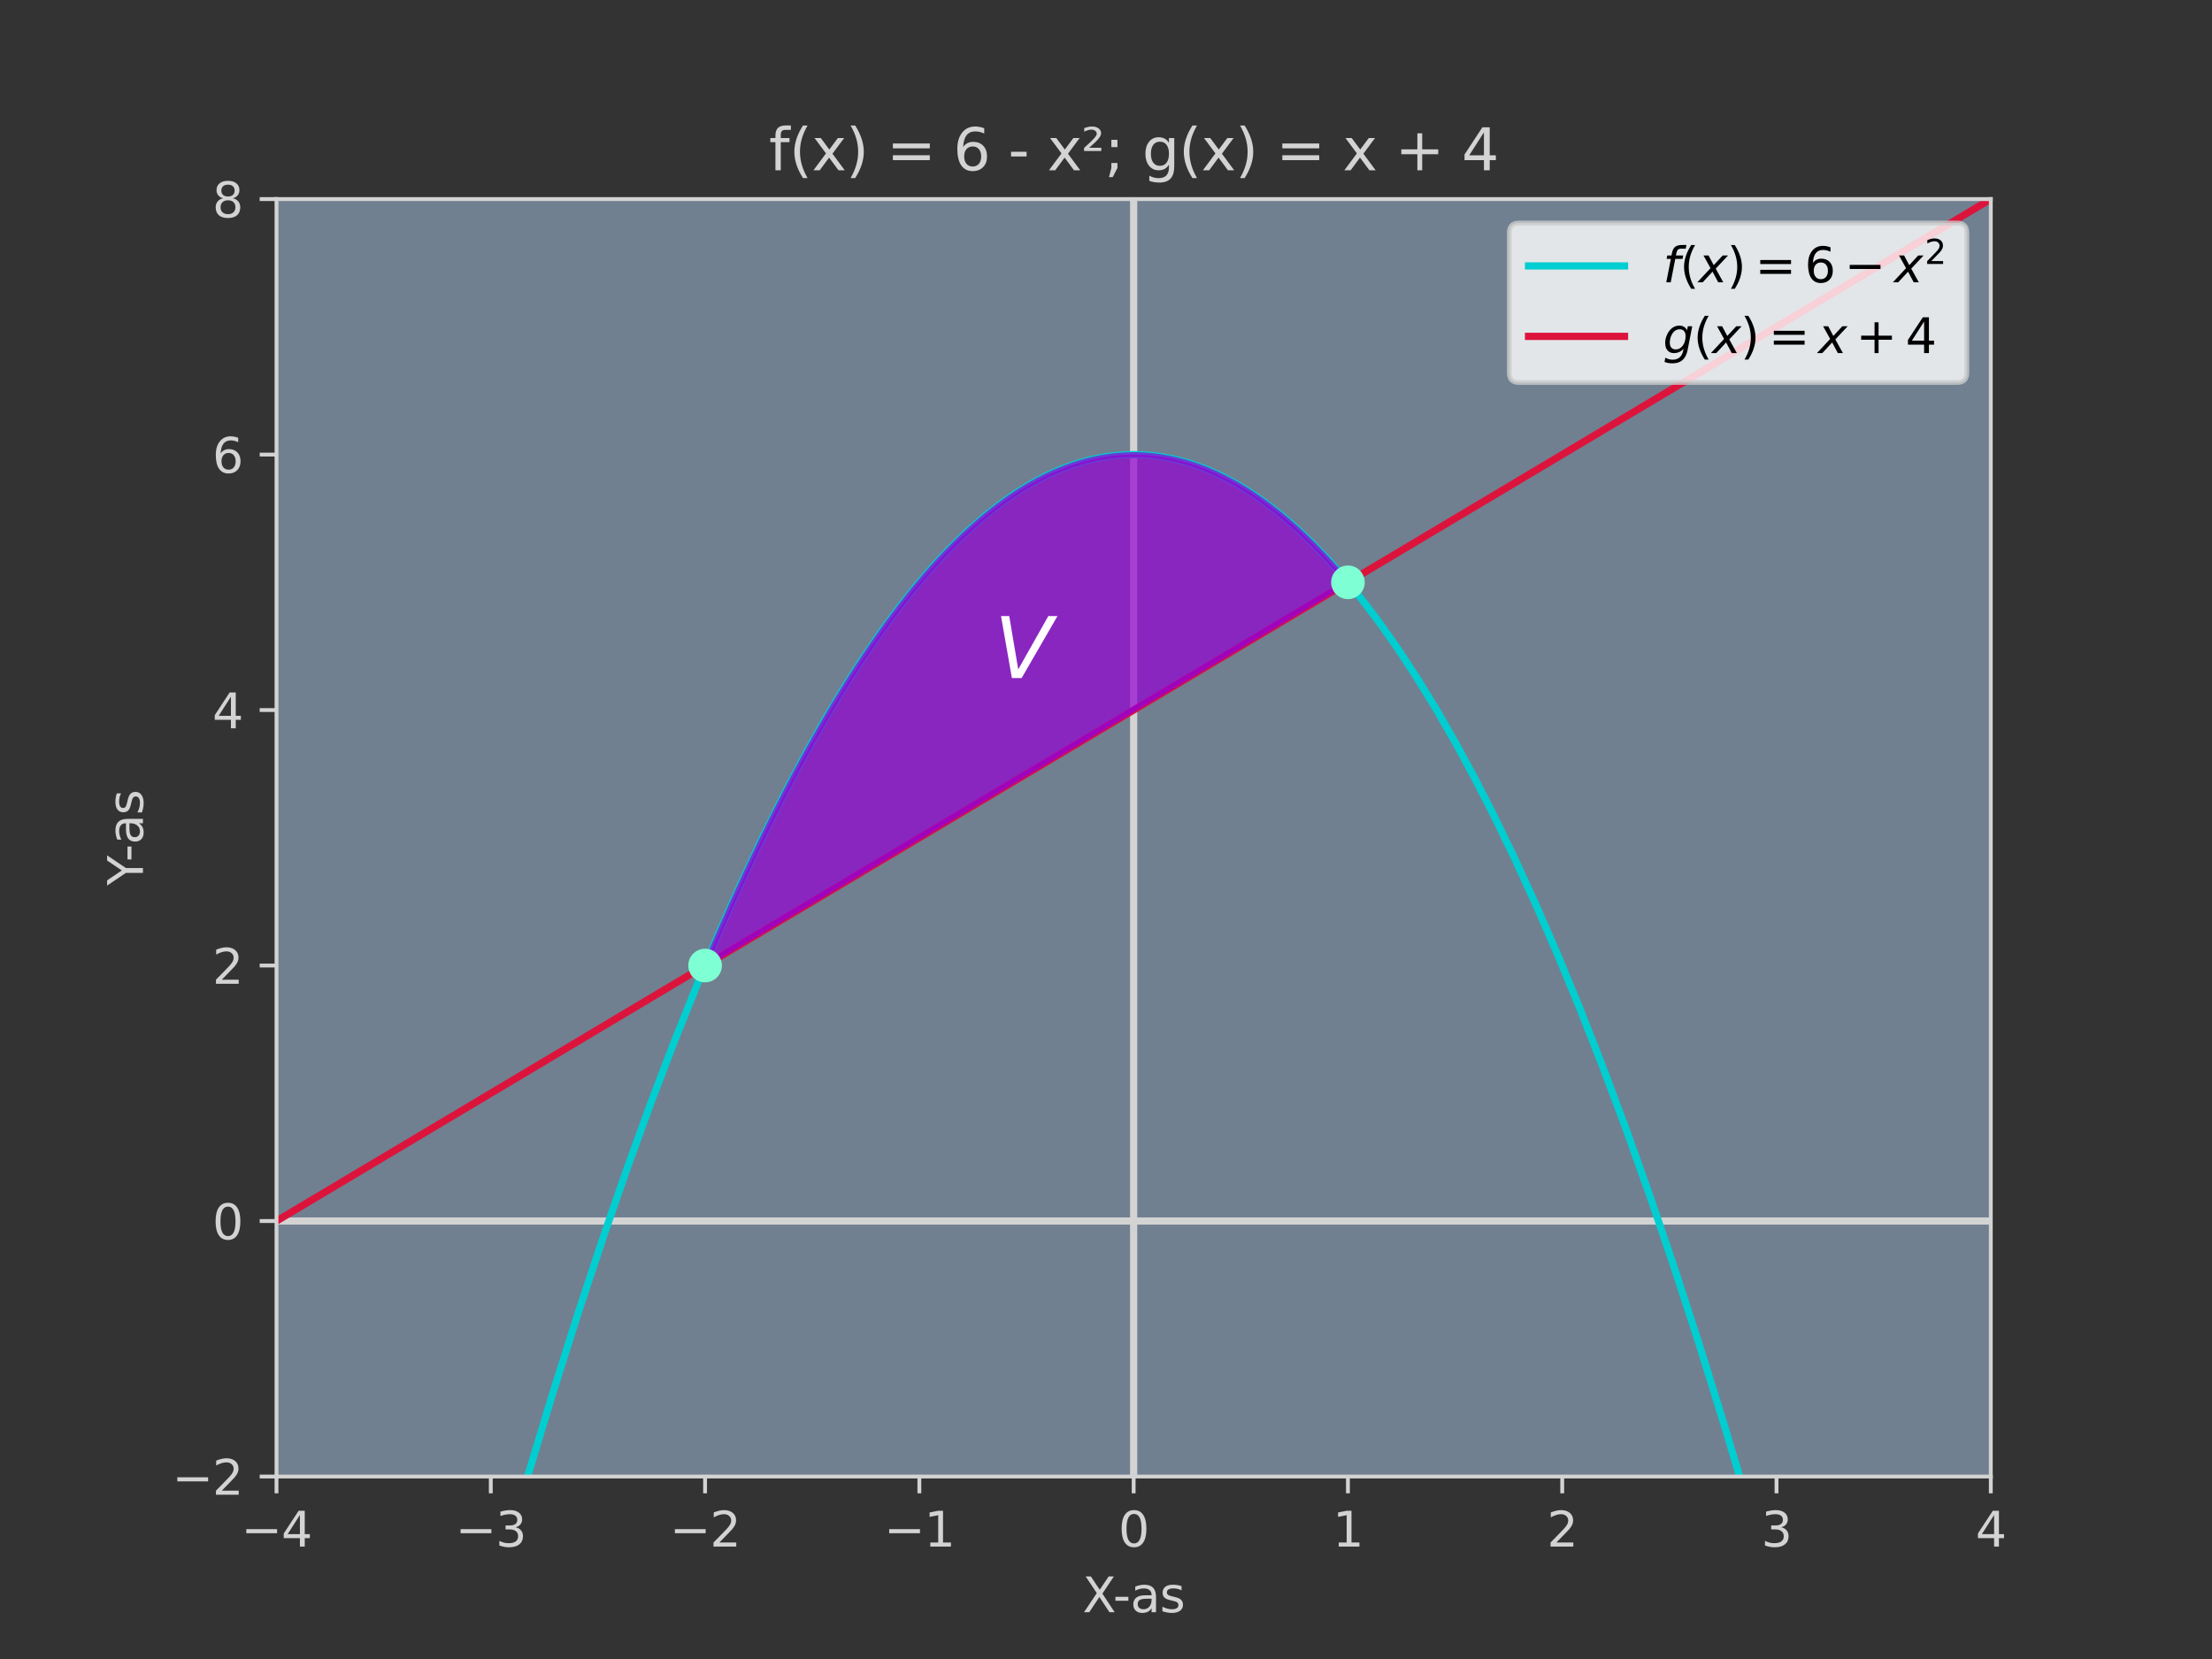 <?xml version="1.0" encoding="utf-8" standalone="no"?>
<!DOCTYPE svg PUBLIC "-//W3C//DTD SVG 1.1//EN"
  "http://www.w3.org/Graphics/SVG/1.1/DTD/svg11.dtd">
<svg xmlns:xlink="http://www.w3.org/1999/xlink" width="460.8pt" height="345.6pt" viewBox="0 0 460.8 345.6" xmlns="http://www.w3.org/2000/svg" version="1.1">
 <rect x="0" y="0" width="460.8" height="345.6" fill="#333333" stroke="none"/>
 <defs>
  <style type="text/css">*{stroke-linejoin: round; stroke-linecap: butt}</style>
 </defs>
 <g id="figure_1">
  <g id="patch_1">
   <path d="M 0 345.6 
L 460.8 345.6 
L 460.8 0 
L 0 0 
L 0 345.6 
z
" style="fill: none"/>
  </g>
  <g id="axes_1">
   <g id="patch_2">
    <path d="M 57.6 307.584 
L 414.72 307.584 
L 414.72 41.472 
L 57.6 41.472 
z
" style="fill: #708090"/>
   </g>
   <g id="LineCollection_1">
    <path d="M 57.6 254.362 
L 414.72 254.362 
" clip-path="url(#pd6b4c6619c)" style="fill: none; stroke: #d3d3d3; stroke-width: 1.5"/>
   </g>
   <g id="LineCollection_2">
    <path d="M 236.16 307.584 
L 236.16 41.472 
" clip-path="url(#pd6b4c6619c)" style="fill: none; stroke: #d3d3d3; stroke-width: 1.5"/>
   </g>
   <g id="matplotlib.axis_1">
    <g id="xtick_1">
     <g id="line2d_1">
      <defs>
       <path id="mc3722f3c17" d="M 0 0 
L 0 3.5 
" style="stroke: #d3d3d3; stroke-width: 0.8"/>
      </defs>
      <g>
       <use xlink:href="#mc3722f3c17" x="57.6" y="307.584" style="fill: #d3d3d3; stroke: #d3d3d3; stroke-width: 0.8"/>
      </g>
     </g>
     <g id="text_1">
      <!-- −4 -->
      <g style="fill: #d3d3d3" transform="translate(50.229 322.182) scale(0.1 -0.1)">
       <defs>
        <path id="DejaVuSans-2212" d="M 678 2272 
L 4684 2272 
L 4684 1741 
L 678 1741 
L 678 2272 
z
" transform="scale(0.016)"/>
        <path id="DejaVuSans-34" d="M 2419 4116 
L 825 1625 
L 2419 1625 
L 2419 4116 
z
M 2253 4666 
L 3047 4666 
L 3047 1625 
L 3713 1625 
L 3713 1100 
L 3047 1100 
L 3047 0 
L 2419 0 
L 2419 1100 
L 313 1100 
L 313 1709 
L 2253 4666 
z
" transform="scale(0.016)"/>
       </defs>
       <use xlink:href="#DejaVuSans-2212"/>
       <use xlink:href="#DejaVuSans-34" x="83.789"/>
      </g>
     </g>
    </g>
    <g id="xtick_2">
     <g id="line2d_2">
      <g>
       <use xlink:href="#mc3722f3c17" x="102.24" y="307.584" style="fill: #d3d3d3; stroke: #d3d3d3; stroke-width: 0.8"/>
      </g>
     </g>
     <g id="text_2">
      <!-- −3 -->
      <g style="fill: #d3d3d3" transform="translate(94.869 322.182) scale(0.1 -0.1)">
       <defs>
        <path id="DejaVuSans-33" d="M 2597 2516 
Q 3050 2419 3304 2112 
Q 3559 1806 3559 1356 
Q 3559 666 3084 287 
Q 2609 -91 1734 -91 
Q 1441 -91 1130 -33 
Q 819 25 488 141 
L 488 750 
Q 750 597 1062 519 
Q 1375 441 1716 441 
Q 2309 441 2620 675 
Q 2931 909 2931 1356 
Q 2931 1769 2642 2001 
Q 2353 2234 1838 2234 
L 1294 2234 
L 1294 2753 
L 1863 2753 
Q 2328 2753 2575 2939 
Q 2822 3125 2822 3475 
Q 2822 3834 2567 4026 
Q 2313 4219 1838 4219 
Q 1578 4219 1281 4162 
Q 984 4106 628 3988 
L 628 4550 
Q 988 4650 1302 4700 
Q 1616 4750 1894 4750 
Q 2613 4750 3031 4423 
Q 3450 4097 3450 3541 
Q 3450 3153 3228 2886 
Q 3006 2619 2597 2516 
z
" transform="scale(0.016)"/>
       </defs>
       <use xlink:href="#DejaVuSans-2212"/>
       <use xlink:href="#DejaVuSans-33" x="83.789"/>
      </g>
     </g>
    </g>
    <g id="xtick_3">
     <g id="line2d_3">
      <g>
       <use xlink:href="#mc3722f3c17" x="146.88" y="307.584" style="fill: #d3d3d3; stroke: #d3d3d3; stroke-width: 0.8"/>
      </g>
     </g>
     <g id="text_3">
      <!-- −2 -->
      <g style="fill: #d3d3d3" transform="translate(139.509 322.182) scale(0.1 -0.1)">
       <defs>
        <path id="DejaVuSans-32" d="M 1228 531 
L 3431 531 
L 3431 0 
L 469 0 
L 469 531 
Q 828 903 1448 1529 
Q 2069 2156 2228 2338 
Q 2531 2678 2651 2914 
Q 2772 3150 2772 3378 
Q 2772 3750 2511 3984 
Q 2250 4219 1831 4219 
Q 1534 4219 1204 4116 
Q 875 4013 500 3803 
L 500 4441 
Q 881 4594 1212 4672 
Q 1544 4750 1819 4750 
Q 2544 4750 2975 4387 
Q 3406 4025 3406 3419 
Q 3406 3131 3298 2873 
Q 3191 2616 2906 2266 
Q 2828 2175 2409 1742 
Q 1991 1309 1228 531 
z
" transform="scale(0.016)"/>
       </defs>
       <use xlink:href="#DejaVuSans-2212"/>
       <use xlink:href="#DejaVuSans-32" x="83.789"/>
      </g>
     </g>
    </g>
    <g id="xtick_4">
     <g id="line2d_4">
      <g>
       <use xlink:href="#mc3722f3c17" x="191.52" y="307.584" style="fill: #d3d3d3; stroke: #d3d3d3; stroke-width: 0.8"/>
      </g>
     </g>
     <g id="text_4">
      <!-- −1 -->
      <g style="fill: #d3d3d3" transform="translate(184.149 322.182) scale(0.1 -0.1)">
       <defs>
        <path id="DejaVuSans-31" d="M 794 531 
L 1825 531 
L 1825 4091 
L 703 3866 
L 703 4441 
L 1819 4666 
L 2450 4666 
L 2450 531 
L 3481 531 
L 3481 0 
L 794 0 
L 794 531 
z
" transform="scale(0.016)"/>
       </defs>
       <use xlink:href="#DejaVuSans-2212"/>
       <use xlink:href="#DejaVuSans-31" x="83.789"/>
      </g>
     </g>
    </g>
    <g id="xtick_5">
     <g id="line2d_5">
      <g>
       <use xlink:href="#mc3722f3c17" x="236.16" y="307.584" style="fill: #d3d3d3; stroke: #d3d3d3; stroke-width: 0.8"/>
      </g>
     </g>
     <g id="text_5">
      <!-- 0 -->
      <g style="fill: #d3d3d3" transform="translate(232.979 322.182) scale(0.1 -0.1)">
       <defs>
        <path id="DejaVuSans-30" d="M 2034 4250 
Q 1547 4250 1301 3770 
Q 1056 3291 1056 2328 
Q 1056 1369 1301 889 
Q 1547 409 2034 409 
Q 2525 409 2770 889 
Q 3016 1369 3016 2328 
Q 3016 3291 2770 3770 
Q 2525 4250 2034 4250 
z
M 2034 4750 
Q 2819 4750 3233 4129 
Q 3647 3509 3647 2328 
Q 3647 1150 3233 529 
Q 2819 -91 2034 -91 
Q 1250 -91 836 529 
Q 422 1150 422 2328 
Q 422 3509 836 4129 
Q 1250 4750 2034 4750 
z
" transform="scale(0.016)"/>
       </defs>
       <use xlink:href="#DejaVuSans-30"/>
      </g>
     </g>
    </g>
    <g id="xtick_6">
     <g id="line2d_6">
      <g>
       <use xlink:href="#mc3722f3c17" x="280.8" y="307.584" style="fill: #d3d3d3; stroke: #d3d3d3; stroke-width: 0.8"/>
      </g>
     </g>
     <g id="text_6">
      <!-- 1 -->
      <g style="fill: #d3d3d3" transform="translate(277.619 322.182) scale(0.1 -0.1)">
       <use xlink:href="#DejaVuSans-31"/>
      </g>
     </g>
    </g>
    <g id="xtick_7">
     <g id="line2d_7">
      <g>
       <use xlink:href="#mc3722f3c17" x="325.44" y="307.584" style="fill: #d3d3d3; stroke: #d3d3d3; stroke-width: 0.8"/>
      </g>
     </g>
     <g id="text_7">
      <!-- 2 -->
      <g style="fill: #d3d3d3" transform="translate(322.259 322.182) scale(0.1 -0.1)">
       <use xlink:href="#DejaVuSans-32"/>
      </g>
     </g>
    </g>
    <g id="xtick_8">
     <g id="line2d_8">
      <g>
       <use xlink:href="#mc3722f3c17" x="370.08" y="307.584" style="fill: #d3d3d3; stroke: #d3d3d3; stroke-width: 0.8"/>
      </g>
     </g>
     <g id="text_8">
      <!-- 3 -->
      <g style="fill: #d3d3d3" transform="translate(366.899 322.182) scale(0.1 -0.1)">
       <use xlink:href="#DejaVuSans-33"/>
      </g>
     </g>
    </g>
    <g id="xtick_9">
     <g id="line2d_9">
      <g>
       <use xlink:href="#mc3722f3c17" x="414.72" y="307.584" style="fill: #d3d3d3; stroke: #d3d3d3; stroke-width: 0.8"/>
      </g>
     </g>
     <g id="text_9">
      <!-- 4 -->
      <g style="fill: #d3d3d3" transform="translate(411.539 322.182) scale(0.1 -0.1)">
       <use xlink:href="#DejaVuSans-34"/>
      </g>
     </g>
    </g>
    <g id="text_10">
     <!-- X-as -->
     <g style="fill: #d3d3d3" transform="translate(225.512 335.861) scale(0.1 -0.1)">
      <defs>
       <path id="DejaVuSans-58" d="M 403 4666 
L 1081 4666 
L 2241 2931 
L 3406 4666 
L 4084 4666 
L 2584 2425 
L 4184 0 
L 3506 0 
L 2194 1984 
L 872 0 
L 191 0 
L 1856 2491 
L 403 4666 
z
" transform="scale(0.016)"/>
       <path id="DejaVuSans-2d" d="M 313 2009 
L 1997 2009 
L 1997 1497 
L 313 1497 
L 313 2009 
z
" transform="scale(0.016)"/>
       <path id="DejaVuSans-61" d="M 2194 1759 
Q 1497 1759 1228 1600 
Q 959 1441 959 1056 
Q 959 750 1161 570 
Q 1363 391 1709 391 
Q 2188 391 2477 730 
Q 2766 1069 2766 1631 
L 2766 1759 
L 2194 1759 
z
M 3341 1997 
L 3341 0 
L 2766 0 
L 2766 531 
Q 2569 213 2275 61 
Q 1981 -91 1556 -91 
Q 1019 -91 701 211 
Q 384 513 384 1019 
Q 384 1609 779 1909 
Q 1175 2209 1959 2209 
L 2766 2209 
L 2766 2266 
Q 2766 2663 2505 2880 
Q 2244 3097 1772 3097 
Q 1472 3097 1187 3025 
Q 903 2953 641 2809 
L 641 3341 
Q 956 3463 1253 3523 
Q 1550 3584 1831 3584 
Q 2591 3584 2966 3190 
Q 3341 2797 3341 1997 
z
" transform="scale(0.016)"/>
       <path id="DejaVuSans-73" d="M 2834 3397 
L 2834 2853 
Q 2591 2978 2328 3040 
Q 2066 3103 1784 3103 
Q 1356 3103 1142 2972 
Q 928 2841 928 2578 
Q 928 2378 1081 2264 
Q 1234 2150 1697 2047 
L 1894 2003 
Q 2506 1872 2764 1633 
Q 3022 1394 3022 966 
Q 3022 478 2636 193 
Q 2250 -91 1575 -91 
Q 1294 -91 989 -36 
Q 684 19 347 128 
L 347 722 
Q 666 556 975 473 
Q 1284 391 1588 391 
Q 1994 391 2212 530 
Q 2431 669 2431 922 
Q 2431 1156 2273 1281 
Q 2116 1406 1581 1522 
L 1381 1569 
Q 847 1681 609 1914 
Q 372 2147 372 2553 
Q 372 3047 722 3315 
Q 1072 3584 1716 3584 
Q 2034 3584 2315 3537 
Q 2597 3491 2834 3397 
z
" transform="scale(0.016)"/>
      </defs>
      <use xlink:href="#DejaVuSans-58"/>
      <use xlink:href="#DejaVuSans-2d" x="63.506"/>
      <use xlink:href="#DejaVuSans-61" x="99.59"/>
      <use xlink:href="#DejaVuSans-73" x="160.869"/>
     </g>
    </g>
   </g>
   <g id="matplotlib.axis_2">
    <g id="ytick_1">
     <g id="line2d_10">
      <defs>
       <path id="mef6fd1744d" d="M 0 0 
L -3.5 0 
" style="stroke: #d3d3d3; stroke-width: 0.8"/>
      </defs>
      <g>
       <use xlink:href="#mef6fd1744d" x="57.6" y="307.584" style="fill: #d3d3d3; stroke: #d3d3d3; stroke-width: 0.8"/>
      </g>
     </g>
     <g id="text_11">
      <!-- −2 -->
      <g style="fill: #d3d3d3" transform="translate(35.858 311.383) scale(0.1 -0.1)">
       <use xlink:href="#DejaVuSans-2212"/>
       <use xlink:href="#DejaVuSans-32" x="83.789"/>
      </g>
     </g>
    </g>
    <g id="ytick_2">
     <g id="line2d_11">
      <g>
       <use xlink:href="#mef6fd1744d" x="57.6" y="254.362" style="fill: #d3d3d3; stroke: #d3d3d3; stroke-width: 0.8"/>
      </g>
     </g>
     <g id="text_12">
      <!-- 0 -->
      <g style="fill: #d3d3d3" transform="translate(44.237 258.161) scale(0.1 -0.1)">
       <use xlink:href="#DejaVuSans-30"/>
      </g>
     </g>
    </g>
    <g id="ytick_3">
     <g id="line2d_12">
      <g>
       <use xlink:href="#mef6fd1744d" x="57.6" y="201.139" style="fill: #d3d3d3; stroke: #d3d3d3; stroke-width: 0.8"/>
      </g>
     </g>
     <g id="text_13">
      <!-- 2 -->
      <g style="fill: #d3d3d3" transform="translate(44.237 204.938) scale(0.1 -0.1)">
       <use xlink:href="#DejaVuSans-32"/>
      </g>
     </g>
    </g>
    <g id="ytick_4">
     <g id="line2d_13">
      <g>
       <use xlink:href="#mef6fd1744d" x="57.6" y="147.917" style="fill: #d3d3d3; stroke: #d3d3d3; stroke-width: 0.8"/>
      </g>
     </g>
     <g id="text_14">
      <!-- 4 -->
      <g style="fill: #d3d3d3" transform="translate(44.237 151.716) scale(0.1 -0.1)">
       <use xlink:href="#DejaVuSans-34"/>
      </g>
     </g>
    </g>
    <g id="ytick_5">
     <g id="line2d_14">
      <g>
       <use xlink:href="#mef6fd1744d" x="57.6" y="94.694" style="fill: #d3d3d3; stroke: #d3d3d3; stroke-width: 0.8"/>
      </g>
     </g>
     <g id="text_15">
      <!-- 6 -->
      <g style="fill: #d3d3d3" transform="translate(44.237 98.494) scale(0.1 -0.1)">
       <defs>
        <path id="DejaVuSans-36" d="M 2113 2584 
Q 1688 2584 1439 2293 
Q 1191 2003 1191 1497 
Q 1191 994 1439 701 
Q 1688 409 2113 409 
Q 2538 409 2786 701 
Q 3034 994 3034 1497 
Q 3034 2003 2786 2293 
Q 2538 2584 2113 2584 
z
M 3366 4563 
L 3366 3988 
Q 3128 4100 2886 4159 
Q 2644 4219 2406 4219 
Q 1781 4219 1451 3797 
Q 1122 3375 1075 2522 
Q 1259 2794 1537 2939 
Q 1816 3084 2150 3084 
Q 2853 3084 3261 2657 
Q 3669 2231 3669 1497 
Q 3669 778 3244 343 
Q 2819 -91 2113 -91 
Q 1303 -91 875 529 
Q 447 1150 447 2328 
Q 447 3434 972 4092 
Q 1497 4750 2381 4750 
Q 2619 4750 2861 4703 
Q 3103 4656 3366 4563 
z
" transform="scale(0.016)"/>
       </defs>
       <use xlink:href="#DejaVuSans-36"/>
      </g>
     </g>
    </g>
    <g id="ytick_6">
     <g id="line2d_15">
      <g>
       <use xlink:href="#mef6fd1744d" x="57.6" y="41.472" style="fill: #d3d3d3; stroke: #d3d3d3; stroke-width: 0.8"/>
      </g>
     </g>
     <g id="text_16">
      <!-- 8 -->
      <g style="fill: #d3d3d3" transform="translate(44.237 45.271) scale(0.1 -0.1)">
       <defs>
        <path id="DejaVuSans-38" d="M 2034 2216 
Q 1584 2216 1326 1975 
Q 1069 1734 1069 1313 
Q 1069 891 1326 650 
Q 1584 409 2034 409 
Q 2484 409 2743 651 
Q 3003 894 3003 1313 
Q 3003 1734 2745 1975 
Q 2488 2216 2034 2216 
z
M 1403 2484 
Q 997 2584 770 2862 
Q 544 3141 544 3541 
Q 544 4100 942 4425 
Q 1341 4750 2034 4750 
Q 2731 4750 3128 4425 
Q 3525 4100 3525 3541 
Q 3525 3141 3298 2862 
Q 3072 2584 2669 2484 
Q 3125 2378 3379 2068 
Q 3634 1759 3634 1313 
Q 3634 634 3220 271 
Q 2806 -91 2034 -91 
Q 1263 -91 848 271 
Q 434 634 434 1313 
Q 434 1759 690 2068 
Q 947 2378 1403 2484 
z
M 1172 3481 
Q 1172 3119 1398 2916 
Q 1625 2713 2034 2713 
Q 2441 2713 2670 2916 
Q 2900 3119 2900 3481 
Q 2900 3844 2670 4047 
Q 2441 4250 2034 4250 
Q 1625 4250 1398 4047 
Q 1172 3844 1172 3481 
z
" transform="scale(0.016)"/>
       </defs>
       <use xlink:href="#DejaVuSans-38"/>
      </g>
     </g>
    </g>
    <g id="text_17">
     <!-- Y-as -->
     <g style="fill: #d3d3d3" transform="translate(29.778 184.461) rotate(-90) scale(0.1 -0.1)">
      <defs>
       <path id="DejaVuSans-59" d="M -13 4666 
L 666 4666 
L 1959 2747 
L 3244 4666 
L 3922 4666 
L 2272 2222 
L 2272 0 
L 1638 0 
L 1638 2222 
L -13 4666 
z
" transform="scale(0.016)"/>
      </defs>
      <use xlink:href="#DejaVuSans-59"/>
      <use xlink:href="#DejaVuSans-2d" x="49.209"/>
      <use xlink:href="#DejaVuSans-61" x="85.293"/>
      <use xlink:href="#DejaVuSans-73" x="146.572"/>
     </g>
    </g>
   </g>
   <g id="line2d_16">
    <path d="M 98.816 346.6 
L 104.472 326.278 
L 109.829 307.821 
L 115.186 290.13 
L 120.542 273.205 
L 125.899 257.047 
L 130.81 242.908 
L 135.72 229.414 
L 140.63 216.563 
L 145.541 204.356 
L 150.005 193.818 
L 154.469 183.813 
L 158.933 174.339 
L 163.397 165.398 
L 167.861 156.989 
L 171.878 149.875 
L 175.896 143.193 
L 179.914 136.942 
L 183.931 131.122 
L 187.502 126.311 
L 191.074 121.84 
L 194.645 117.71 
L 198.216 113.921 
L 201.787 110.472 
L 205.358 107.364 
L 208.483 104.924 
L 211.608 102.744 
L 214.733 100.826 
L 217.858 99.168 
L 220.982 97.771 
L 224.107 96.634 
L 227.232 95.759 
L 230.357 95.144 
L 233.482 94.79 
L 236.16 94.694 
L 238.838 94.79 
L 241.517 95.078 
L 244.642 95.655 
L 247.766 96.493 
L 250.891 97.592 
L 254.016 98.952 
L 257.141 100.573 
L 260.266 102.454 
L 263.39 104.596 
L 266.515 106.999 
L 269.64 109.663 
L 273.211 113.027 
L 276.782 116.731 
L 280.354 120.776 
L 283.925 125.162 
L 287.496 129.888 
L 291.067 134.954 
L 295.085 141.062 
L 299.102 147.6 
L 303.12 154.57 
L 307.138 161.97 
L 311.155 169.802 
L 315.619 179.009 
L 320.083 188.749 
L 324.547 199.021 
L 329.011 209.825 
L 333.922 222.324 
L 338.832 235.468 
L 343.742 249.255 
L 348.653 263.686 
L 354.01 280.164 
L 359.366 297.408 
L 364.723 315.418 
L 370.08 334.195 
L 373.504 346.6 
L 373.504 346.6 
" clip-path="url(#pd6b4c6619c)" style="fill: none; stroke: #00ced1; stroke-width: 1.5; stroke-linecap: square"/>
   </g>
   <g id="line2d_17">
    <path d="M 57.6 254.362 
L 414.274 41.738 
L 414.274 41.738 
" clip-path="url(#pd6b4c6619c)" style="fill: none; stroke: #dc143c; stroke-width: 1.5; stroke-linecap: square"/>
   </g>
   <g id="patch_3">
    <path d="M 57.6 307.584 
L 57.6 41.472 
" style="fill: none; stroke: #d3d3d3; stroke-width: 0.8; stroke-linejoin: miter; stroke-linecap: square"/>
   </g>
   <g id="patch_4">
    <path d="M 414.72 307.584 
L 414.72 41.472 
" style="fill: none; stroke: #d3d3d3; stroke-width: 0.8; stroke-linejoin: miter; stroke-linecap: square"/>
   </g>
   <g id="patch_5">
    <path d="M 57.6 307.584 
L 414.72 307.584 
" style="fill: none; stroke: #d3d3d3; stroke-width: 0.8; stroke-linejoin: miter; stroke-linecap: square"/>
   </g>
   <g id="patch_6">
    <path d="M 57.6 41.472 
L 414.72 41.472 
" style="fill: none; stroke: #d3d3d3; stroke-width: 0.8; stroke-linejoin: miter; stroke-linecap: square"/>
   </g>
   <g id="PolyCollection_1">
    <defs>
     <path id="m26882941b9" d="M 147.326 -144.727 
L 147.326 -145.523 
L 147.773 -146.579 
L 148.219 -147.63 
L 148.666 -148.676 
L 149.112 -149.717 
L 149.558 -150.752 
L 150.005 -151.782 
L 150.451 -152.806 
L 150.898 -153.825 
L 151.344 -154.839 
L 151.79 -155.848 
L 152.237 -156.851 
L 152.683 -157.849 
L 153.13 -158.841 
L 153.576 -159.829 
L 154.022 -160.811 
L 154.469 -161.787 
L 154.915 -162.759 
L 155.362 -163.725 
L 155.808 -164.685 
L 156.254 -165.641 
L 156.701 -166.591 
L 157.147 -167.535 
L 157.594 -168.475 
L 158.04 -169.409 
L 158.486 -170.338 
L 158.933 -171.261 
L 159.379 -172.179 
L 159.826 -173.092 
L 160.272 -173.999 
L 160.718 -174.901 
L 161.165 -175.798 
L 161.611 -176.69 
L 162.058 -177.576 
L 162.504 -178.457 
L 162.95 -179.332 
L 163.397 -180.202 
L 163.843 -181.067 
L 164.29 -181.927 
L 164.736 -182.781 
L 165.182 -183.63 
L 165.629 -184.473 
L 166.075 -185.312 
L 166.522 -186.145 
L 166.968 -186.972 
L 167.414 -187.794 
L 167.861 -188.611 
L 168.307 -189.423 
L 168.754 -190.229 
L 169.2 -191.03 
L 169.646 -191.826 
L 170.093 -192.616 
L 170.539 -193.401 
L 170.986 -194.181 
L 171.432 -194.956 
L 171.878 -195.725 
L 172.325 -196.488 
L 172.771 -197.247 
L 173.218 -198 
L 173.664 -198.748 
L 174.11 -199.49 
L 174.557 -200.227 
L 175.003 -200.959 
L 175.45 -201.686 
L 175.896 -202.407 
L 176.342 -203.123 
L 176.789 -203.833 
L 177.235 -204.538 
L 177.682 -205.238 
L 178.128 -205.933 
L 178.574 -206.622 
L 179.021 -207.306 
L 179.467 -207.984 
L 179.914 -208.658 
L 180.36 -209.326 
L 180.806 -209.988 
L 181.253 -210.646 
L 181.699 -211.297 
L 182.146 -211.944 
L 182.592 -212.585 
L 183.038 -213.221 
L 183.485 -213.852 
L 183.931 -214.478 
L 184.378 -215.098 
L 184.824 -215.712 
L 185.27 -216.322 
L 185.717 -216.926 
L 186.163 -217.525 
L 186.61 -218.118 
L 187.056 -218.706 
L 187.502 -219.289 
L 187.949 -219.866 
L 188.395 -220.438 
L 188.842 -221.005 
L 189.288 -221.567 
L 189.734 -222.123 
L 190.181 -222.674 
L 190.627 -223.219 
L 191.074 -223.76 
L 191.52 -224.294 
L 191.966 -224.824 
L 192.413 -225.348 
L 192.859 -225.867 
L 193.306 -226.381 
L 193.752 -226.889 
L 194.198 -227.392 
L 194.645 -227.89 
L 195.091 -228.382 
L 195.538 -228.869 
L 195.984 -229.351 
L 196.43 -229.827 
L 196.877 -230.298 
L 197.323 -230.764 
L 197.77 -231.224 
L 198.216 -231.679 
L 198.662 -232.129 
L 199.109 -232.573 
L 199.555 -233.012 
L 200.002 -233.446 
L 200.448 -233.874 
L 200.894 -234.298 
L 201.341 -234.715 
L 201.787 -235.128 
L 202.234 -235.535 
L 202.68 -235.937 
L 203.126 -236.333 
L 203.573 -236.724 
L 204.019 -237.11 
L 204.466 -237.491 
L 204.912 -237.866 
L 205.358 -238.236 
L 205.805 -238.601 
L 206.251 -238.96 
L 206.698 -239.314 
L 207.144 -239.662 
L 207.59 -240.006 
L 208.037 -240.344 
L 208.483 -240.676 
L 208.93 -241.004 
L 209.376 -241.326 
L 209.822 -241.642 
L 210.269 -241.954 
L 210.715 -242.26 
L 211.162 -242.56 
L 211.608 -242.856 
L 212.054 -243.146 
L 212.501 -243.431 
L 212.947 -243.71 
L 213.394 -243.984 
L 213.84 -244.253 
L 214.286 -244.516 
L 214.733 -244.774 
L 215.179 -245.027 
L 215.626 -245.275 
L 216.072 -245.517 
L 216.518 -245.754 
L 216.965 -245.985 
L 217.411 -246.211 
L 217.858 -246.432 
L 218.304 -246.648 
L 218.75 -246.858 
L 219.197 -247.063 
L 219.643 -247.263 
L 220.09 -247.457 
L 220.536 -247.646 
L 220.982 -247.829 
L 221.429 -248.008 
L 221.875 -248.181 
L 222.322 -248.348 
L 222.768 -248.511 
L 223.214 -248.668 
L 223.661 -248.819 
L 224.107 -248.966 
L 224.554 -249.107 
L 225 -249.242 
L 225.446 -249.373 
L 225.893 -249.498 
L 226.339 -249.618 
L 226.786 -249.732 
L 227.232 -249.841 
L 227.678 -249.945 
L 228.125 -250.043 
L 228.571 -250.137 
L 229.018 -250.224 
L 229.464 -250.307 
L 229.91 -250.384 
L 230.357 -250.456 
L 230.803 -250.522 
L 231.25 -250.584 
L 231.696 -250.639 
L 232.142 -250.69 
L 232.589 -250.735 
L 233.035 -250.775 
L 233.482 -250.81 
L 233.928 -250.839 
L 234.374 -250.863 
L 234.821 -250.882 
L 235.267 -250.895 
L 235.714 -250.903 
L 236.16 -250.906 
L 236.606 -250.903 
L 237.053 -250.895 
L 237.499 -250.882 
L 237.946 -250.863 
L 238.392 -250.839 
L 238.838 -250.81 
L 239.285 -250.775 
L 239.731 -250.735 
L 240.178 -250.69 
L 240.624 -250.639 
L 241.07 -250.584 
L 241.517 -250.522 
L 241.963 -250.456 
L 242.41 -250.384 
L 242.856 -250.307 
L 243.302 -250.224 
L 243.749 -250.137 
L 244.195 -250.043 
L 244.642 -249.945 
L 245.088 -249.841 
L 245.534 -249.732 
L 245.981 -249.618 
L 246.427 -249.498 
L 246.874 -249.373 
L 247.32 -249.242 
L 247.766 -249.107 
L 248.213 -248.966 
L 248.659 -248.819 
L 249.106 -248.668 
L 249.552 -248.511 
L 249.998 -248.348 
L 250.445 -248.181 
L 250.891 -248.008 
L 251.338 -247.829 
L 251.784 -247.646 
L 252.23 -247.457 
L 252.677 -247.263 
L 253.123 -247.063 
L 253.57 -246.858 
L 254.016 -246.648 
L 254.462 -246.432 
L 254.909 -246.211 
L 255.355 -245.985 
L 255.802 -245.754 
L 256.248 -245.517 
L 256.694 -245.275 
L 257.141 -245.027 
L 257.587 -244.774 
L 258.034 -244.516 
L 258.48 -244.253 
L 258.926 -243.984 
L 259.373 -243.71 
L 259.819 -243.431 
L 260.266 -243.146 
L 260.712 -242.856 
L 261.158 -242.56 
L 261.605 -242.26 
L 262.051 -241.954 
L 262.498 -241.642 
L 262.944 -241.326 
L 263.39 -241.004 
L 263.837 -240.676 
L 264.283 -240.344 
L 264.73 -240.006 
L 265.176 -239.662 
L 265.622 -239.314 
L 266.069 -238.96 
L 266.515 -238.601 
L 266.962 -238.236 
L 267.408 -237.866 
L 267.854 -237.491 
L 268.301 -237.11 
L 268.747 -236.724 
L 269.194 -236.333 
L 269.64 -235.937 
L 270.086 -235.535 
L 270.533 -235.128 
L 270.979 -234.715 
L 271.426 -234.298 
L 271.872 -233.874 
L 272.318 -233.446 
L 272.765 -233.012 
L 273.211 -232.573 
L 273.658 -232.129 
L 274.104 -231.679 
L 274.55 -231.224 
L 274.997 -230.764 
L 275.443 -230.298 
L 275.89 -229.827 
L 276.336 -229.351 
L 276.782 -228.869 
L 277.229 -228.382 
L 277.675 -227.89 
L 278.122 -227.392 
L 278.568 -226.889 
L 279.014 -226.381 
L 279.461 -225.867 
L 279.907 -225.348 
L 280.354 -224.824 
L 280.8 -224.294 
L 280.8 -224.294 
L 280.8 -224.294 
L 280.354 -224.028 
L 279.907 -223.762 
L 279.461 -223.496 
L 279.014 -223.23 
L 278.568 -222.964 
L 278.122 -222.698 
L 277.675 -222.432 
L 277.229 -222.166 
L 276.782 -221.899 
L 276.336 -221.633 
L 275.89 -221.367 
L 275.443 -221.101 
L 274.997 -220.835 
L 274.55 -220.569 
L 274.104 -220.303 
L 273.658 -220.037 
L 273.211 -219.77 
L 272.765 -219.504 
L 272.318 -219.238 
L 271.872 -218.972 
L 271.426 -218.706 
L 270.979 -218.44 
L 270.533 -218.174 
L 270.086 -217.908 
L 269.64 -217.642 
L 269.194 -217.375 
L 268.747 -217.109 
L 268.301 -216.843 
L 267.854 -216.577 
L 267.408 -216.311 
L 266.962 -216.045 
L 266.515 -215.779 
L 266.069 -215.513 
L 265.622 -215.247 
L 265.176 -214.98 
L 264.73 -214.714 
L 264.283 -214.448 
L 263.837 -214.182 
L 263.39 -213.916 
L 262.944 -213.65 
L 262.498 -213.384 
L 262.051 -213.118 
L 261.605 -212.852 
L 261.158 -212.585 
L 260.712 -212.319 
L 260.266 -212.053 
L 259.819 -211.787 
L 259.373 -211.521 
L 258.926 -211.255 
L 258.48 -210.989 
L 258.034 -210.723 
L 257.587 -210.457 
L 257.141 -210.19 
L 256.694 -209.924 
L 256.248 -209.658 
L 255.802 -209.392 
L 255.355 -209.126 
L 254.909 -208.86 
L 254.462 -208.594 
L 254.016 -208.328 
L 253.57 -208.062 
L 253.123 -207.795 
L 252.677 -207.529 
L 252.23 -207.263 
L 251.784 -206.997 
L 251.338 -206.731 
L 250.891 -206.465 
L 250.445 -206.199 
L 249.998 -205.933 
L 249.552 -205.667 
L 249.106 -205.4 
L 248.659 -205.134 
L 248.213 -204.868 
L 247.766 -204.602 
L 247.32 -204.336 
L 246.874 -204.07 
L 246.427 -203.804 
L 245.981 -203.538 
L 245.534 -203.272 
L 245.088 -203.005 
L 244.642 -202.739 
L 244.195 -202.473 
L 243.749 -202.207 
L 243.302 -201.941 
L 242.856 -201.675 
L 242.41 -201.409 
L 241.963 -201.143 
L 241.517 -200.877 
L 241.07 -200.61 
L 240.624 -200.344 
L 240.178 -200.078 
L 239.731 -199.812 
L 239.285 -199.546 
L 238.838 -199.28 
L 238.392 -199.014 
L 237.946 -198.748 
L 237.499 -198.482 
L 237.053 -198.215 
L 236.606 -197.949 
L 236.16 -197.683 
L 235.714 -197.417 
L 235.267 -197.151 
L 234.821 -196.885 
L 234.374 -196.619 
L 233.928 -196.353 
L 233.482 -196.087 
L 233.035 -195.82 
L 232.589 -195.554 
L 232.142 -195.288 
L 231.696 -195.022 
L 231.25 -194.756 
L 230.803 -194.49 
L 230.357 -194.224 
L 229.91 -193.958 
L 229.464 -193.692 
L 229.018 -193.425 
L 228.571 -193.159 
L 228.125 -192.893 
L 227.678 -192.627 
L 227.232 -192.361 
L 226.786 -192.095 
L 226.339 -191.829 
L 225.893 -191.563 
L 225.446 -191.297 
L 225 -191.03 
L 224.554 -190.764 
L 224.107 -190.498 
L 223.661 -190.232 
L 223.214 -189.966 
L 222.768 -189.7 
L 222.322 -189.434 
L 221.875 -189.168 
L 221.429 -188.902 
L 220.982 -188.635 
L 220.536 -188.369 
L 220.09 -188.103 
L 219.643 -187.837 
L 219.197 -187.571 
L 218.75 -187.305 
L 218.304 -187.039 
L 217.858 -186.773 
L 217.411 -186.506 
L 216.965 -186.24 
L 216.518 -185.974 
L 216.072 -185.708 
L 215.626 -185.442 
L 215.179 -185.176 
L 214.733 -184.91 
L 214.286 -184.644 
L 213.84 -184.378 
L 213.394 -184.111 
L 212.947 -183.845 
L 212.501 -183.579 
L 212.054 -183.313 
L 211.608 -183.047 
L 211.162 -182.781 
L 210.715 -182.515 
L 210.269 -182.249 
L 209.822 -181.983 
L 209.376 -181.716 
L 208.93 -181.45 
L 208.483 -181.184 
L 208.037 -180.918 
L 207.59 -180.652 
L 207.144 -180.386 
L 206.698 -180.12 
L 206.251 -179.854 
L 205.805 -179.588 
L 205.358 -179.321 
L 204.912 -179.055 
L 204.466 -178.789 
L 204.019 -178.523 
L 203.573 -178.257 
L 203.126 -177.991 
L 202.68 -177.725 
L 202.234 -177.459 
L 201.787 -177.193 
L 201.341 -176.926 
L 200.894 -176.66 
L 200.448 -176.394 
L 200.002 -176.128 
L 199.555 -175.862 
L 199.109 -175.596 
L 198.662 -175.33 
L 198.216 -175.064 
L 197.77 -174.798 
L 197.323 -174.531 
L 196.877 -174.265 
L 196.43 -173.999 
L 195.984 -173.733 
L 195.538 -173.467 
L 195.091 -173.201 
L 194.645 -172.935 
L 194.198 -172.669 
L 193.752 -172.403 
L 193.306 -172.136 
L 192.859 -171.87 
L 192.413 -171.604 
L 191.966 -171.338 
L 191.52 -171.072 
L 191.074 -170.806 
L 190.627 -170.54 
L 190.181 -170.274 
L 189.734 -170.008 
L 189.288 -169.741 
L 188.842 -169.475 
L 188.395 -169.209 
L 187.949 -168.943 
L 187.502 -168.677 
L 187.056 -168.411 
L 186.61 -168.145 
L 186.163 -167.879 
L 185.717 -167.613 
L 185.27 -167.346 
L 184.824 -167.08 
L 184.378 -166.814 
L 183.931 -166.548 
L 183.485 -166.282 
L 183.038 -166.016 
L 182.592 -165.75 
L 182.146 -165.484 
L 181.699 -165.218 
L 181.253 -164.951 
L 180.806 -164.685 
L 180.36 -164.419 
L 179.914 -164.153 
L 179.467 -163.887 
L 179.021 -163.621 
L 178.574 -163.355 
L 178.128 -163.089 
L 177.682 -162.823 
L 177.235 -162.556 
L 176.789 -162.29 
L 176.342 -162.024 
L 175.896 -161.758 
L 175.45 -161.492 
L 175.003 -161.226 
L 174.557 -160.96 
L 174.11 -160.694 
L 173.664 -160.428 
L 173.218 -160.161 
L 172.771 -159.895 
L 172.325 -159.629 
L 171.878 -159.363 
L 171.432 -159.097 
L 170.986 -158.831 
L 170.539 -158.565 
L 170.093 -158.299 
L 169.646 -158.033 
L 169.2 -157.766 
L 168.754 -157.5 
L 168.307 -157.234 
L 167.861 -156.968 
L 167.414 -156.702 
L 166.968 -156.436 
L 166.522 -156.17 
L 166.075 -155.904 
L 165.629 -155.638 
L 165.182 -155.371 
L 164.736 -155.105 
L 164.29 -154.839 
L 163.843 -154.573 
L 163.397 -154.307 
L 162.95 -154.041 
L 162.504 -153.775 
L 162.058 -153.509 
L 161.611 -153.242 
L 161.165 -152.976 
L 160.718 -152.71 
L 160.272 -152.444 
L 159.826 -152.178 
L 159.379 -151.912 
L 158.933 -151.646 
L 158.486 -151.38 
L 158.04 -151.114 
L 157.594 -150.847 
L 157.147 -150.581 
L 156.701 -150.315 
L 156.254 -150.049 
L 155.808 -149.783 
L 155.362 -149.517 
L 154.915 -149.251 
L 154.469 -148.985 
L 154.022 -148.719 
L 153.576 -148.452 
L 153.13 -148.186 
L 152.683 -147.92 
L 152.237 -147.654 
L 151.79 -147.388 
L 151.344 -147.122 
L 150.898 -146.856 
L 150.451 -146.59 
L 150.005 -146.324 
L 149.558 -146.057 
L 149.112 -145.791 
L 148.666 -145.525 
L 148.219 -145.259 
L 147.773 -144.993 
L 147.326 -144.727 
z
" style="stroke: #9400d3; stroke-opacity: 0.7"/>
    </defs>
    <g clip-path="url(#pd6b4c6619c)">
     <use xlink:href="#m26882941b9" x="0" y="345.6" style="fill: #9400d3; fill-opacity: 0.7; stroke: #9400d3; stroke-opacity: 0.7"/>
    </g>
   </g>
   <g id="text_18">
    <!-- $V$ -->
    <g style="fill: #ffffff" transform="translate(207.144 141.264) scale(0.173 -0.173)">
     <defs>
      <path id="DejaVuSans-Oblique-56" d="M 1319 0 
L 500 4666 
L 1119 4666 
L 1797 653 
L 4063 4666 
L 4750 4666 
L 2053 0 
L 1319 0 
z
" transform="scale(0.016)"/>
     </defs>
     <use xlink:href="#DejaVuSans-Oblique-56" transform="translate(0 0.094)"/>
    </g>
   </g>
   <g id="text_19">
    <!-- f(x) = 6 - x²; g(x) = x + 4 -->
    <g style="fill: #d3d3d3" transform="translate(160.198 35.472) scale(0.12 -0.12)">
     <defs>
      <path id="DejaVuSans-66" d="M 2375 4863 
L 2375 4384 
L 1825 4384 
Q 1516 4384 1395 4259 
Q 1275 4134 1275 3809 
L 1275 3500 
L 2222 3500 
L 2222 3053 
L 1275 3053 
L 1275 0 
L 697 0 
L 697 3053 
L 147 3053 
L 147 3500 
L 697 3500 
L 697 3744 
Q 697 4328 969 4595 
Q 1241 4863 1831 4863 
L 2375 4863 
z
" transform="scale(0.016)"/>
      <path id="DejaVuSans-28" d="M 1984 4856 
Q 1566 4138 1362 3434 
Q 1159 2731 1159 2009 
Q 1159 1288 1364 580 
Q 1569 -128 1984 -844 
L 1484 -844 
Q 1016 -109 783 600 
Q 550 1309 550 2009 
Q 550 2706 781 3412 
Q 1013 4119 1484 4856 
L 1984 4856 
z
" transform="scale(0.016)"/>
      <path id="DejaVuSans-78" d="M 3513 3500 
L 2247 1797 
L 3578 0 
L 2900 0 
L 1881 1375 
L 863 0 
L 184 0 
L 1544 1831 
L 300 3500 
L 978 3500 
L 1906 2253 
L 2834 3500 
L 3513 3500 
z
" transform="scale(0.016)"/>
      <path id="DejaVuSans-29" d="M 513 4856 
L 1013 4856 
Q 1481 4119 1714 3412 
Q 1947 2706 1947 2009 
Q 1947 1309 1714 600 
Q 1481 -109 1013 -844 
L 513 -844 
Q 928 -128 1133 580 
Q 1338 1288 1338 2009 
Q 1338 2731 1133 3434 
Q 928 4138 513 4856 
z
" transform="scale(0.016)"/>
      <path id="DejaVuSans-20" transform="scale(0.016)"/>
      <path id="DejaVuSans-3d" d="M 678 2906 
L 4684 2906 
L 4684 2381 
L 678 2381 
L 678 2906 
z
M 678 1631 
L 4684 1631 
L 4684 1100 
L 678 1100 
L 678 1631 
z
" transform="scale(0.016)"/>
      <path id="DejaVuSans-b2" d="M 838 2444 
L 2163 2444 
L 2163 2088 
L 294 2088 
L 294 2431 
Q 400 2528 597 2703 
Q 1672 3656 1672 3950 
Q 1672 4156 1509 4282 
Q 1347 4409 1081 4409 
Q 919 4409 728 4354 
Q 538 4300 313 4191 
L 313 4575 
Q 553 4663 761 4706 
Q 969 4750 1147 4750 
Q 1600 4750 1872 4544 
Q 2144 4338 2144 4000 
Q 2144 3566 1109 2678 
Q 934 2528 838 2444 
z
" transform="scale(0.016)"/>
      <path id="DejaVuSans-3b" d="M 750 3309 
L 1409 3309 
L 1409 2516 
L 750 2516 
L 750 3309 
z
M 750 794 
L 1409 794 
L 1409 256 
L 897 -744 
L 494 -744 
L 750 256 
L 750 794 
z
" transform="scale(0.016)"/>
      <path id="DejaVuSans-67" d="M 2906 1791 
Q 2906 2416 2648 2759 
Q 2391 3103 1925 3103 
Q 1463 3103 1205 2759 
Q 947 2416 947 1791 
Q 947 1169 1205 825 
Q 1463 481 1925 481 
Q 2391 481 2648 825 
Q 2906 1169 2906 1791 
z
M 3481 434 
Q 3481 -459 3084 -895 
Q 2688 -1331 1869 -1331 
Q 1566 -1331 1297 -1286 
Q 1028 -1241 775 -1147 
L 775 -588 
Q 1028 -725 1275 -790 
Q 1522 -856 1778 -856 
Q 2344 -856 2625 -561 
Q 2906 -266 2906 331 
L 2906 616 
Q 2728 306 2450 153 
Q 2172 0 1784 0 
Q 1141 0 747 490 
Q 353 981 353 1791 
Q 353 2603 747 3093 
Q 1141 3584 1784 3584 
Q 2172 3584 2450 3431 
Q 2728 3278 2906 2969 
L 2906 3500 
L 3481 3500 
L 3481 434 
z
" transform="scale(0.016)"/>
      <path id="DejaVuSans-2b" d="M 2944 4013 
L 2944 2272 
L 4684 2272 
L 4684 1741 
L 2944 1741 
L 2944 0 
L 2419 0 
L 2419 1741 
L 678 1741 
L 678 2272 
L 2419 2272 
L 2419 4013 
L 2944 4013 
z
" transform="scale(0.016)"/>
     </defs>
     <use xlink:href="#DejaVuSans-66"/>
     <use xlink:href="#DejaVuSans-28" x="35.205"/>
     <use xlink:href="#DejaVuSans-78" x="74.219"/>
     <use xlink:href="#DejaVuSans-29" x="133.398"/>
     <use xlink:href="#DejaVuSans-20" x="172.412"/>
     <use xlink:href="#DejaVuSans-3d" x="204.199"/>
     <use xlink:href="#DejaVuSans-20" x="287.988"/>
     <use xlink:href="#DejaVuSans-36" x="319.775"/>
     <use xlink:href="#DejaVuSans-20" x="383.398"/>
     <use xlink:href="#DejaVuSans-2d" x="415.186"/>
     <use xlink:href="#DejaVuSans-20" x="451.27"/>
     <use xlink:href="#DejaVuSans-78" x="483.057"/>
     <use xlink:href="#DejaVuSans-b2" x="542.236"/>
     <use xlink:href="#DejaVuSans-3b" x="582.324"/>
     <use xlink:href="#DejaVuSans-20" x="616.016"/>
     <use xlink:href="#DejaVuSans-67" x="647.803"/>
     <use xlink:href="#DejaVuSans-28" x="711.279"/>
     <use xlink:href="#DejaVuSans-78" x="750.293"/>
     <use xlink:href="#DejaVuSans-29" x="809.473"/>
     <use xlink:href="#DejaVuSans-20" x="848.486"/>
     <use xlink:href="#DejaVuSans-3d" x="880.273"/>
     <use xlink:href="#DejaVuSans-20" x="964.062"/>
     <use xlink:href="#DejaVuSans-78" x="995.85"/>
     <use xlink:href="#DejaVuSans-20" x="1055.029"/>
     <use xlink:href="#DejaVuSans-2b" x="1086.816"/>
     <use xlink:href="#DejaVuSans-20" x="1170.605"/>
     <use xlink:href="#DejaVuSans-34" x="1202.393"/>
    </g>
   </g>
   <g id="PathCollection_1">
    <defs>
     <path id="maa020044c5" d="M 0 3 
C 0.796 3 1.559 2.684 2.121 2.121 
C 2.684 1.559 3 0.796 3 0 
C 3 -0.796 2.684 -1.559 2.121 -2.121 
C 1.559 -2.684 0.796 -3 0 -3 
C -0.796 -3 -1.559 -2.684 -2.121 -2.121 
C -2.684 -1.559 -3 -0.796 -3 0 
C -3 0.796 -2.684 1.559 -2.121 2.121 
C -1.559 2.684 -0.796 3 0 3 
z
" style="stroke: #7fffd4"/>
    </defs>
    <g clip-path="url(#pd6b4c6619c)">
     <use xlink:href="#maa020044c5" x="146.88" y="201.139" style="fill: #7fffd4; stroke: #7fffd4"/>
    </g>
   </g>
   <g id="PathCollection_2">
    <g clip-path="url(#pd6b4c6619c)">
     <use xlink:href="#maa020044c5" x="280.8" y="121.306" style="fill: #7fffd4; stroke: #7fffd4"/>
    </g>
   </g>
   <g id="legend_1">
    <g id="patch_7">
     <path d="M 316.42 79.672 
L 407.72 79.672 
Q 409.72 79.672 409.72 77.672 
L 409.72 48.472 
Q 409.72 46.472 407.72 46.472 
L 316.42 46.472 
Q 314.42 46.472 314.42 48.472 
L 314.42 77.672 
Q 314.42 79.672 316.42 79.672 
z
" style="fill: #ffffff; opacity: 0.8; stroke: #cccccc; stroke-linejoin: miter"/>
    </g>
    <g id="line2d_18">
     <path d="M 318.42 55.392 
L 328.42 55.392 
L 338.42 55.392 
" style="fill: none; stroke: #00ced1; stroke-width: 1.5; stroke-linecap: square"/>
    </g>
    <g id="text_20">
     <!-- $f(x) = 6 - x^{2}$ -->
     <g transform="translate(346.42 58.892) scale(0.1 -0.1)">
      <defs>
       <path id="DejaVuSans-Oblique-66" d="M 3059 4863 
L 2969 4384 
L 2419 4384 
Q 2106 4384 1964 4261 
Q 1822 4138 1753 3809 
L 1691 3500 
L 2638 3500 
L 2553 3053 
L 1606 3053 
L 1013 0 
L 434 0 
L 1031 3053 
L 481 3053 
L 563 3500 
L 1113 3500 
L 1159 3744 
Q 1278 4363 1576 4613 
Q 1875 4863 2516 4863 
L 3059 4863 
z
" transform="scale(0.016)"/>
       <path id="DejaVuSans-Oblique-78" d="M 3841 3500 
L 2234 1784 
L 3219 0 
L 2559 0 
L 1819 1388 
L 531 0 
L -166 0 
L 1556 1844 
L 641 3500 
L 1300 3500 
L 1972 2234 
L 3144 3500 
L 3841 3500 
z
" transform="scale(0.016)"/>
      </defs>
      <use xlink:href="#DejaVuSans-Oblique-66" transform="translate(0 0.766)"/>
      <use xlink:href="#DejaVuSans-28" transform="translate(35.205 0.766)"/>
      <use xlink:href="#DejaVuSans-Oblique-78" transform="translate(74.219 0.766)"/>
      <use xlink:href="#DejaVuSans-29" transform="translate(133.398 0.766)"/>
      <use xlink:href="#DejaVuSans-3d" transform="translate(191.895 0.766)"/>
      <use xlink:href="#DejaVuSans-36" transform="translate(295.166 0.766)"/>
      <use xlink:href="#DejaVuSans-2212" transform="translate(378.271 0.766)"/>
      <use xlink:href="#DejaVuSans-Oblique-78" transform="translate(481.543 0.766)"/>
      <use xlink:href="#DejaVuSans-32" transform="translate(545.189 39.047) scale(0.7)"/>
     </g>
    </g>
    <g id="line2d_19">
     <path d="M 318.42 70.072 
L 328.42 70.072 
L 338.42 70.072 
" style="fill: none; stroke: #dc143c; stroke-width: 1.5; stroke-linecap: square"/>
    </g>
    <g id="text_21">
     <!-- $g(x) = x + 4$ -->
     <g transform="translate(346.42 73.572) scale(0.1 -0.1)">
      <defs>
       <path id="DejaVuSans-Oblique-67" d="M 3816 3500 
L 3219 434 
Q 3047 -456 2561 -893 
Q 2075 -1331 1253 -1331 
Q 950 -1331 690 -1286 
Q 431 -1241 206 -1147 
L 313 -588 
Q 525 -725 762 -790 
Q 1000 -856 1269 -856 
Q 1816 -856 2167 -557 
Q 2519 -259 2631 300 
L 2681 563 
Q 2441 288 2122 144 
Q 1803 0 1434 0 
Q 903 0 598 351 
Q 294 703 294 1319 
Q 294 1803 478 2267 
Q 663 2731 997 3091 
Q 1219 3328 1514 3456 
Q 1809 3584 2131 3584 
Q 2484 3584 2746 3420 
Q 3009 3256 3138 2956 
L 3238 3500 
L 3816 3500 
z
M 2950 2216 
Q 2950 2641 2750 2872 
Q 2550 3103 2181 3103 
Q 1953 3103 1747 3012 
Q 1541 2922 1394 2759 
Q 1156 2491 1023 2127 
Q 891 1763 891 1375 
Q 891 944 1092 712 
Q 1294 481 1672 481 
Q 2219 481 2584 976 
Q 2950 1472 2950 2216 
z
" transform="scale(0.016)"/>
      </defs>
      <use xlink:href="#DejaVuSans-Oblique-67" transform="translate(0 0.125)"/>
      <use xlink:href="#DejaVuSans-28" transform="translate(63.477 0.125)"/>
      <use xlink:href="#DejaVuSans-Oblique-78" transform="translate(102.49 0.125)"/>
      <use xlink:href="#DejaVuSans-29" transform="translate(161.67 0.125)"/>
      <use xlink:href="#DejaVuSans-3d" transform="translate(220.166 0.125)"/>
      <use xlink:href="#DejaVuSans-Oblique-78" transform="translate(323.438 0.125)"/>
      <use xlink:href="#DejaVuSans-2b" transform="translate(402.1 0.125)"/>
      <use xlink:href="#DejaVuSans-34" transform="translate(505.371 0.125)"/>
     </g>
    </g>
   </g>
  </g>
 </g>
 <defs>
  <clipPath id="pd6b4c6619c">
   <rect x="57.6" y="41.472" width="357.12" height="266.112"/>
  </clipPath>
 </defs>
</svg>
